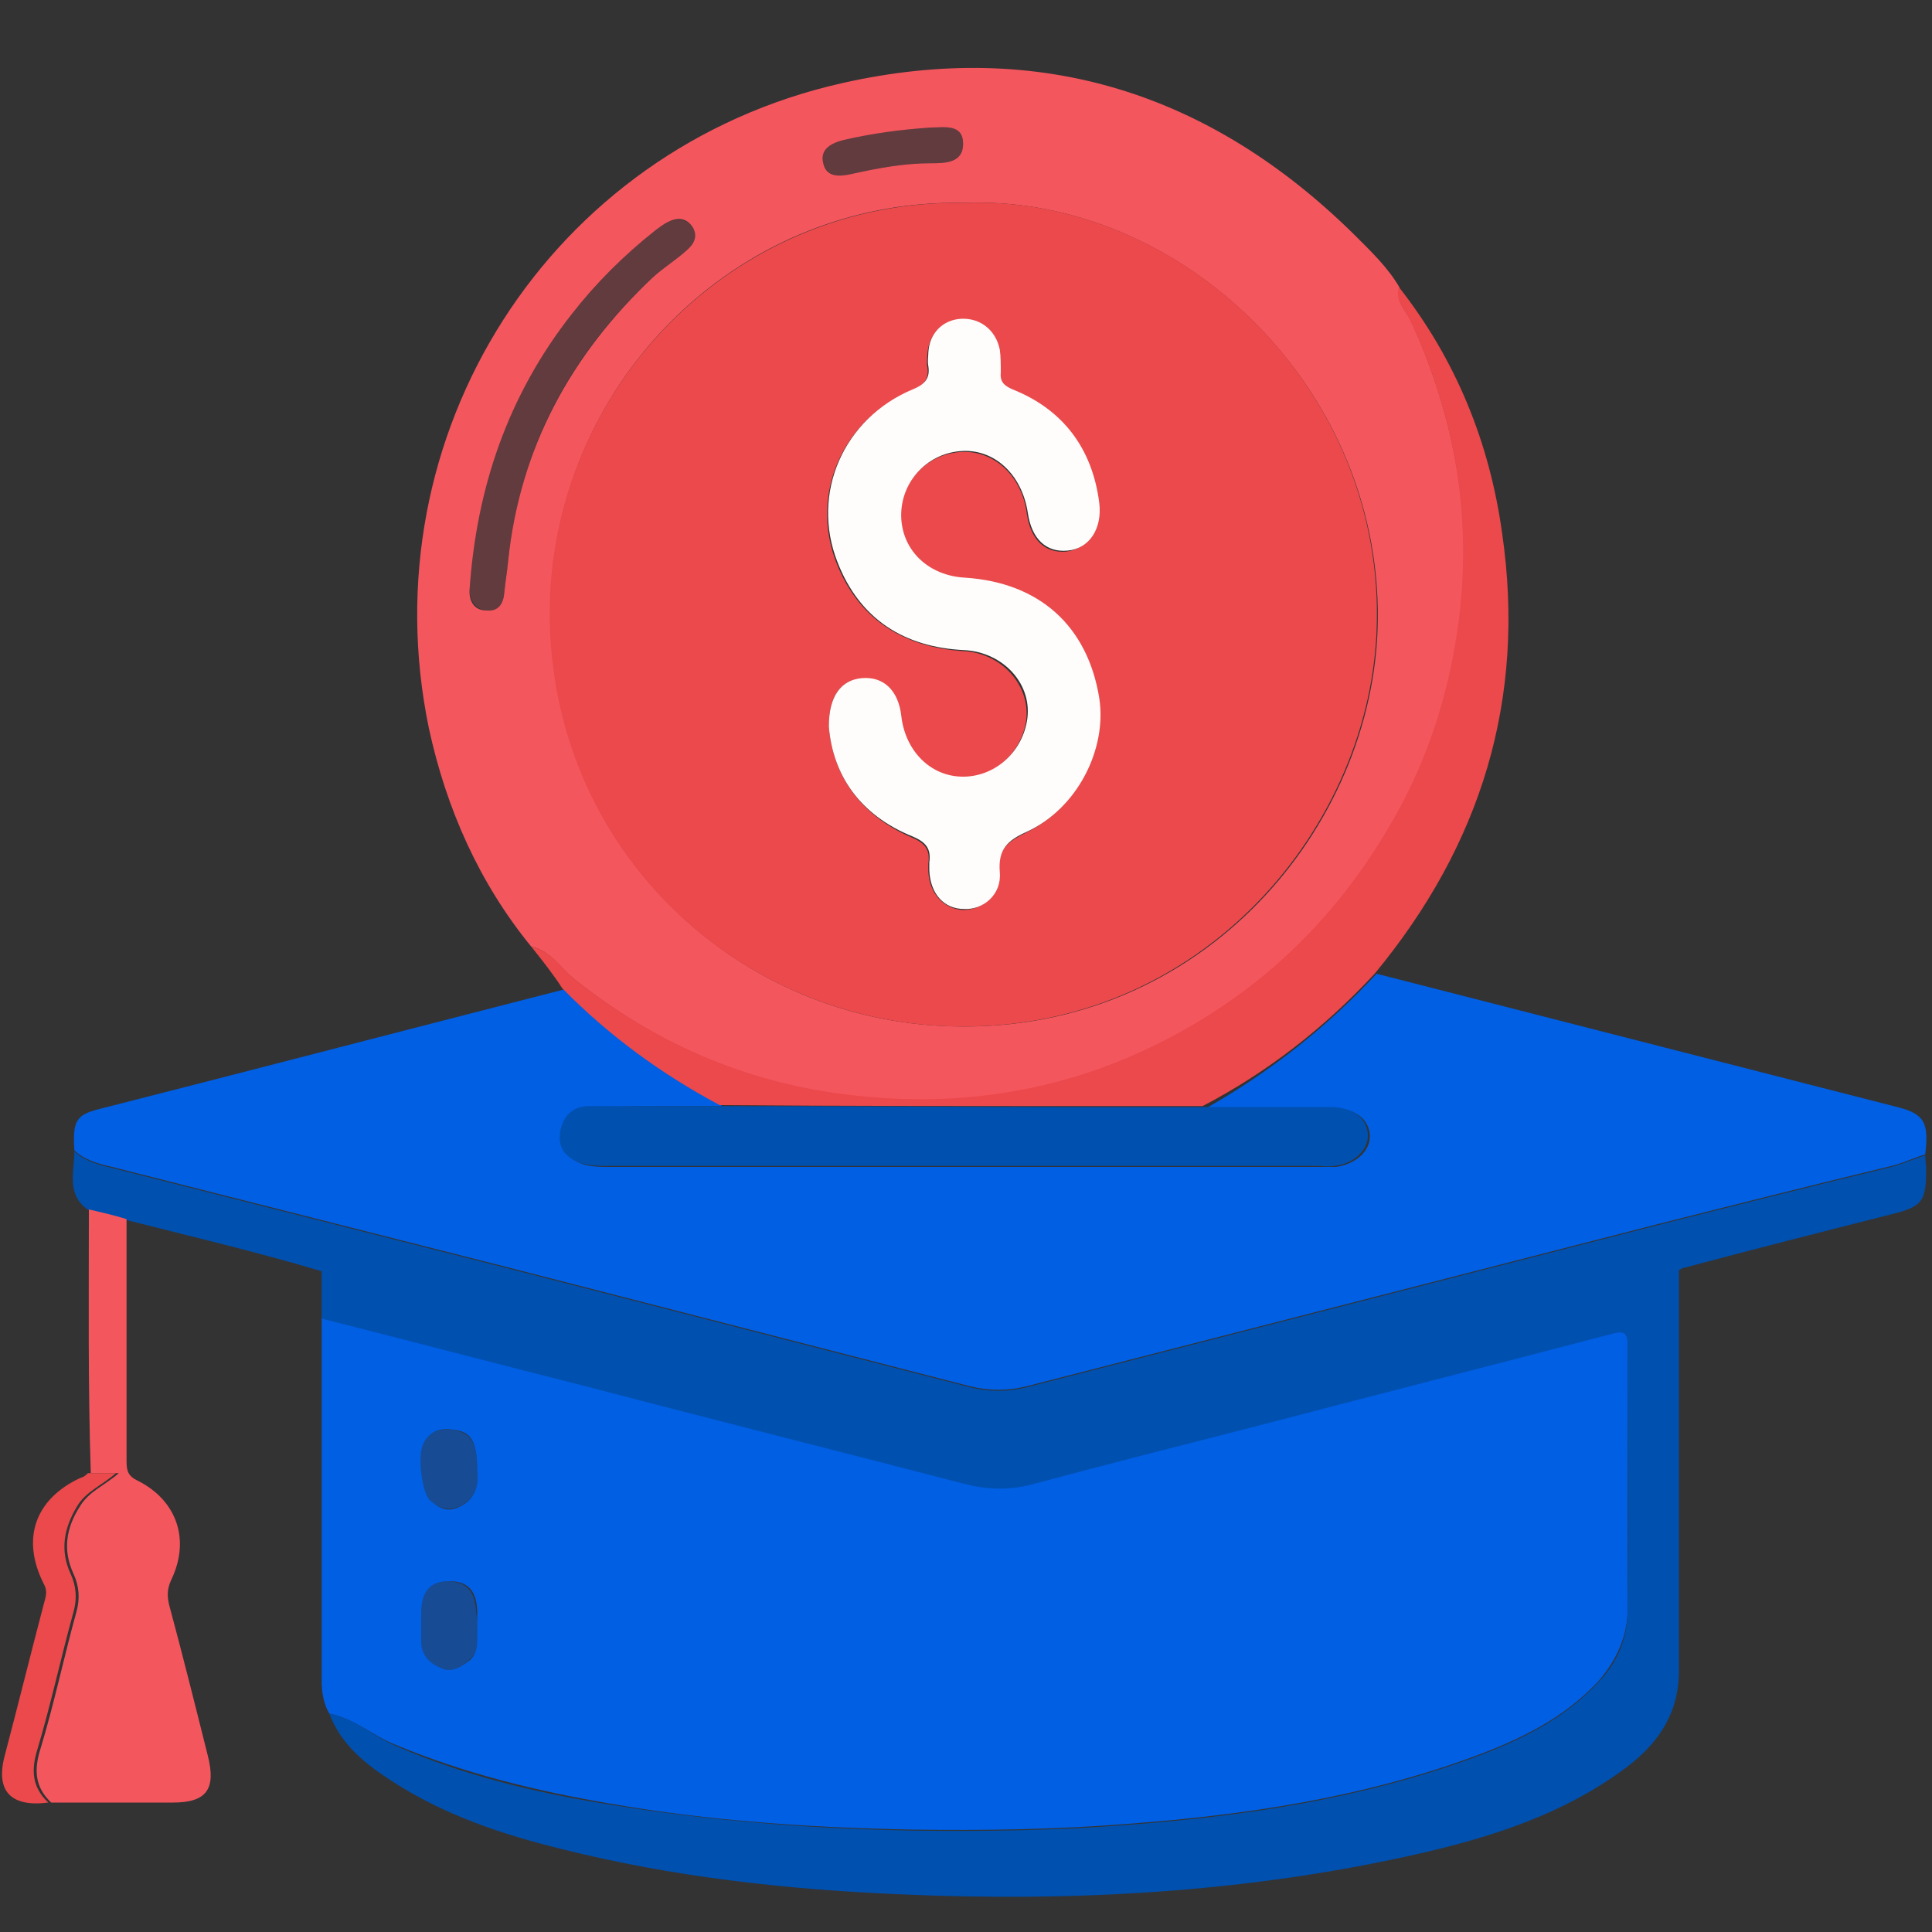 <?xml version="1.0" encoding="utf-8"?>
<!-- Generator: Adobe Illustrator 24.2.1, SVG Export Plug-In . SVG Version: 6.00 Build 0)  -->
<svg version="1.1" id="Layer_1" xmlns="http://www.w3.org/2000/svg" xmlns:xlink="http://www.w3.org/1999/xlink" x="0px" y="0px"
	 viewBox="0 0 200 200" style="enable-background:new 0 0 200 200;" xml:space="preserve">
<rect x="0" y="0" width="200" height="200" fill="#333333" stroke="none"/>
<style type="text/css">
	.st0{fill:#005FE3;}
	.st1{fill:#F4565E;}
	.st2{fill:#0050AF;}
	.st3{fill:#EB494B;}
	.st4{opacity:0.55;fill:#005FE3;}
	.st5{opacity:0.24;fill:#F4565E;}
	.st6{fill:#FEFDFB;}
</style>
<g>
	<path class="st0" d="M34.1,177.4c-0.6-1-0.8-2.2-0.8-3.4c0-12.5,0-25.1,0-37.6c9.1,2.3,18.2,4.7,27.3,7
		c13.1,3.4,26.2,6.7,39.2,10.1c2.3,0.6,4.5,0.7,6.9,0.1c7.8-2.1,15.7-4.1,23.5-6.1c12.2-3.2,24.4-6.3,36.6-9.5
		c1.6-0.4,1.7,0.2,1.7,1.4c0,9,0,18.1,0,27.1c0,2.8-1.1,5.3-3,7.5c-3.6,3.9-8.2,6.1-13.1,7.9c-11.5,4.2-23.5,6-35.6,6.9
		c-7.4,0.6-14.9,0.7-22.4,0.6c-10.5-0.2-21-0.9-31.3-2.7c-7.6-1.3-15-3.1-22.2-6.1C38.6,179.7,36.7,177.9,34.1,177.4z M49.4,168.4
		c0-0.5,0-0.9,0-1.4c0-2.3-1-3.4-3-3.3c-1.9,0-2.8,1.1-2.8,3.3c0,1,0,1.9,0,2.9c0,1.5,0.9,2.3,2.1,2.8c1.1,0.5,2.1-0.2,3-0.9
		C49.7,170.8,49.3,169.5,49.4,168.4z M49.4,152.4c0-3.2-0.6-4.2-2.5-4.4c-1.4-0.2-2.5,0.2-3.1,1.5c-0.6,1.2-0.1,5.1,0.7,5.8
		c0.9,0.8,1.8,1.3,3,0.7C49.1,155.3,49.6,153.9,49.4,152.4z"/>
	<path class="st0" d="M142.5,100.8c18,4.6,35.9,9.2,53.9,13.8c2.8,0.7,3.3,1.6,2.9,4.9c-1.3,0.4-2.5,1-3.9,1.3
		c-7.9,1.9-15.8,3.9-23.7,5.9c-21.8,5.6-43.6,11.2-65.4,16.8c-2,0.5-3.9,0.5-5.9,0c-15.9-4.1-31.9-8.2-47.8-12.3
		c-13.8-3.5-27.6-7-41.4-10.5c-1.3-0.3-2.5-0.7-3.5-1.6c-0.2-3.1,0.2-3.7,2.6-4.3c16.1-4.1,32.2-8.3,48.2-12.4
		c4.8,4.9,10.2,8.8,16.3,12.1c-4.5,0-9.1,0-13.6,0.1c-1.7,0-2.7,1-3,2.6c-0.3,1.7,0.5,2.7,2.1,3.3c0.9,0.3,1.9,0.3,2.9,0.3
		c24.4,0,48.8,0,73.2,0c0.6,0,1.2,0,1.9,0c2.1-0.3,3.6-1.7,3.5-3.3c-0.1-1.7-1.6-2.8-3.9-2.8c-4.3,0-8.7,0-13,0
		C131.4,111,137.3,106.4,142.5,100.8z"/>
	<path class="st1" d="M55,98c-5.4-6.6-8.8-14.3-10.6-22.6C38.1,45,56.9,15.4,87.2,8.6c20.4-4.6,38.1,1,53,15.7
		c1.7,1.7,3.5,3.4,4.7,5.5c-0.5,1.4,0.7,2.4,1.2,3.5c4.5,9.9,6.4,20.3,5,31.1c-0.9,6.9-2.9,13.5-6.3,19.7
		c-5.5,10-13.2,17.8-23.2,23.2c-10.6,5.7-21.9,7.6-33.9,6.1c-10.6-1.3-19.9-5.4-28.2-12C58,100.2,57,98.4,55,98z M99.8,21
		c-23.8-0.5-43,19.2-42.8,42.7c0.2,23.9,18.7,41.4,40.4,42.5c26.2,1.4,44.3-19.7,45.2-40.8C143.6,40.4,122.2,20.1,99.8,21z
		 M48.6,61.2c0,1.2,0.6,2,1.8,2c1.2,0.1,1.7-0.7,1.8-1.8c0.1-1.1,0.3-2.2,0.4-3.3c1.2-11.7,6.5-21.4,15-29.4c1.1-1,2.4-1.8,3.5-2.8
		c0.7-0.6,1.2-1.4,0.6-2.4c-0.7-1-1.6-1-2.6-0.5c-0.4,0.2-0.8,0.5-1.2,0.8c-3.3,2.6-6.2,5.5-8.7,8.7C52.6,40.9,49.3,50.5,48.6,61.2z
		 M96.4,13.2c-3.1,0.2-6.1,0.6-9.1,1.3c-1.2,0.3-2.4,0.9-2.1,2.3c0.3,1.6,1.7,1.5,3,1.2c2.7-0.6,5.4-1.1,8.1-1.1c1.5,0,3.4,0,3.4-2
		C99.7,12.8,97.8,13.2,96.4,13.2z"/>
	<path class="st2" d="M34.1,177.4c2.6,0.5,4.5,2.3,6.8,3.3c7.1,3.1,14.6,4.9,22.2,6.1c10.4,1.7,20.8,2.5,31.3,2.7
		c7.5,0.1,15,0,22.4-0.6c12.1-0.9,24.1-2.7,35.6-6.9c4.9-1.8,9.5-4,13.1-7.9c2-2.1,3-4.6,3-7.5c0.1-9,0-18.1,0-27.1
		c0-1.2,0-1.9-1.7-1.4c-12.2,3.2-24.4,6.3-36.6,9.5c-7.8,2-15.7,4-23.5,6.1c-2.4,0.6-4.6,0.5-6.9-0.1c-13.1-3.4-26.2-6.7-39.2-10.1
		c-9.1-2.3-18.2-4.7-27.3-7c0-1.7,0-3.3,0-5c1.8-0.1,3.5,0.7,5.2,1.1c20.6,5.3,41.3,10.6,61.9,15.9c2.1,0.5,4.2,0.6,6.3,0
		c5.9-1.6,11.8-3.1,17.7-4.6c10.5-2.7,21.1-5.5,31.6-8.2c5.9-1.5,11.8-2.8,17.8-4.3c0,13.9,0,27.7,0,41.6c0,4.6-2.4,7.8-5.9,10.3
		c-6.2,4.5-13.3,6.8-20.6,8.5c-17.8,4.1-35.9,5.1-54.1,4.3c-11.8-0.5-23.6-1.8-35.1-4.7c-6.1-1.5-12.1-3.5-17.5-7
		C37.8,182.6,35.3,180.6,34.1,177.4z"/>
	<path class="st2" d="M173.8,131.5c-5.9,1.4-11.9,2.8-17.8,4.3c-10.6,2.7-21.1,5.4-31.6,8.2c-5.9,1.5-11.8,3-17.7,4.6
		c-2.1,0.6-4.2,0.5-6.3,0c-20.6-5.3-41.3-10.6-61.9-15.9c-1.7-0.4-3.4-1.2-5.2-1.1c-6.7-2-13.5-3.6-20.2-5.3c-1.3-0.3-2.6-0.6-3.9-1
		c-2.4-1.6-1.5-4-1.5-6.1c1,0.9,2.2,1.3,3.5,1.6c13.8,3.5,27.6,7,41.4,10.5c15.9,4.1,31.9,8.2,47.8,12.3c2,0.5,3.9,0.5,5.9,0
		c21.8-5.6,43.6-11.2,65.4-16.8c7.9-2,15.8-4,23.7-5.9c1.3-0.3,2.6-0.9,3.9-1.3c0,0.5,0.1,1,0.1,1.4c0,3.4-0.4,3.9-3.6,4.7
		c-7.1,1.8-14.2,3.6-21.3,5.5C174.2,131.2,174,131.4,173.8,131.5z"/>
	<path class="st3" d="M55,98c2,0.4,3,2.1,4.4,3.3c8.3,6.6,17.6,10.7,28.2,12c11.9,1.5,23.3-0.4,33.9-6.1
		c10.1-5.4,17.7-13.2,23.2-23.2c3.4-6.2,5.4-12.8,6.3-19.7c1.4-10.8-0.4-21.2-5-31.1c-0.5-1.1-1.6-2-1.2-3.5
		c5.9,7.5,9.4,16.1,10.7,25.5c2.5,17.2-2.2,32.3-13.2,45.6c-5.2,5.6-11.1,10.2-17.8,13.7c-3.9,0-7.8,0-11.8,0
		c-12.7,0-25.5,0-38.2-0.1c-6-3.2-11.5-7.2-16.3-12.1C57.3,100.9,56.2,99.5,55,98z"/>
	<path class="st1" d="M9.2,125.2c1.3,0.3,2.6,0.6,3.9,1c0,8.3,0,16.7,0,25c0,1,0.1,1.6,1.2,2.1c4.1,2.1,5.4,6.2,3.4,10.3
		c-0.4,0.9-0.4,1.6-0.2,2.5c1.4,5.2,2.7,10.4,4,15.6c0.9,3.5-0.1,4.9-3.6,4.9c-4.2,0-8.4,0-12.6,0c-1.7-1.6-1.8-3.4-1.1-5.6
		c1.4-4.6,2.4-9.4,3.7-14.1c0.4-1.4,0.3-2.7-0.3-4c-1.1-2.4-0.8-4.7,0.7-7c0.9-1.5,2.5-2.1,4-3.4c-1.2,0-2.1,0-2.9,0
		C9.1,143.4,9.2,134.3,9.2,125.2z"/>
	<path class="st3" d="M9.1,152.5c0.9,0,1.7,0,2.9,0c-1.5,1.3-3.1,1.9-4,3.4c-1.4,2.3-1.8,4.6-0.7,7c0.6,1.3,0.7,2.6,0.3,4
		c-1.3,4.7-2.3,9.4-3.7,14.1c-0.7,2.2-0.6,4,1.1,5.6c-3.9,0.5-5.5-1.2-4.5-4.9c1.4-5.3,2.7-10.6,4.1-15.9c0.2-0.7,0.3-1.2-0.1-1.9
		c-2.3-4.6-0.9-8.7,3.8-10.9C8.7,152.9,8.9,152.7,9.1,152.5z"/>
	<path class="st4" d="M49.4,168.4c-0.1,1.1,0.4,2.4-0.8,3.4c-0.9,0.8-1.9,1.4-3,0.9c-1.1-0.5-2.1-1.3-2.1-2.8c0-1,0-1.9,0-2.9
		c0-2.2,0.9-3.2,2.8-3.3c2,0,2.9,1,3,3.3C49.4,167.5,49.4,167.9,49.4,168.4z"/>
	<path class="st4" d="M49.4,152.4c0.3,1.5-0.2,2.8-2,3.6c-1.2,0.5-2.1,0-3-0.7c-0.8-0.8-1.3-4.6-0.7-5.8c0.6-1.3,1.8-1.6,3.1-1.5
		C48.8,148.3,49.4,149.3,49.4,152.4z"/>
	<path class="st2" d="M74.7,114.5c12.7,0,25.5,0.1,38.2,0.1c3.9,0,7.8,0,11.8,0c4.3,0,8.7,0,13,0c2.3,0,3.8,1.1,3.9,2.8
		c0.1,1.6-1.4,3.1-3.5,3.3c-0.6,0.1-1.2,0-1.9,0c-24.4,0-48.8,0-73.2,0c-1,0-1.9,0-2.9-0.3c-1.6-0.6-2.4-1.6-2.1-3.3
		c0.3-1.6,1.3-2.6,3-2.6C65.6,114.5,70.2,114.5,74.7,114.5z"/>
	<path class="st3" d="M99.8,21c22.4-0.9,43.8,19.3,42.7,44.4c-0.9,21-19,42.2-45.2,40.8c-21.7-1.2-40.2-18.6-40.4-42.5
		C56.8,40.3,75.9,20.6,99.8,21z M85.8,75.2c0.4,5,3.2,9.2,8.6,11.5c1.4,0.6,1.9,1.3,1.7,2.7c0,0.3,0,0.6,0,0.8
		c0.1,2.3,1.6,3.9,3.6,4c2,0,3.9-1.6,3.7-3.8c-0.2-2.4,0.8-3.2,2.8-4.2c5.2-2.5,8.3-8.5,7.5-13.8c-1.1-7.5-6.2-12.1-13.9-12.5
		c-3.7-0.2-6.4-2.8-6.6-6.1c-0.2-3.6,2.5-6.7,6.1-7c3.5-0.3,6.5,2.4,7,6.4c0.4,2.7,1.9,4.1,4.1,3.9c2.2-0.3,3.6-2.3,3.3-4.9
		c-0.8-5.7-3.7-9.7-9-11.8c-0.9-0.4-1.3-0.8-1.2-1.8c0.1-0.8,0.1-1.5-0.1-2.3c-0.3-2-2-3.3-4-3.2c-1.9,0.1-3.2,1.5-3.4,3.5
		c0,0.5-0.1,1,0,1.4c0.2,1.3-0.4,1.9-1.6,2.4c-7.2,3-10.6,10.8-7.8,17.9c2.3,5.8,6.9,8.7,13.1,9.1c4.1,0.2,7.1,3.7,6.5,7.4
		c-0.6,3.3-3.4,5.7-6.6,5.7c-3.4,0-6.1-2.7-6.4-6.3c-0.3-2.6-1.8-4.1-4.1-3.9C87.1,70.4,85.8,72,85.8,75.2z"/>
	<path class="st5" d="M48.6,61.2c0.6-10.7,4-20.3,10.6-28.7c2.6-3.3,5.5-6.2,8.7-8.7c0.4-0.3,0.8-0.6,1.2-0.8c1-0.4,1.9-0.4,2.6,0.5
		c0.7,1,0.1,1.8-0.6,2.4c-1.1,1-2.4,1.8-3.5,2.8c-8.6,8-13.8,17.7-15,29.4c-0.1,1.1-0.3,2.2-0.4,3.3c-0.1,1.1-0.6,1.9-1.8,1.8
		C49.3,63.1,48.7,62.3,48.6,61.2z"/>
	<path class="st5" d="M96.4,13.2c1.4,0,3.3-0.4,3.3,1.7c0,2-1.9,2-3.4,2c-2.8,0-5.4,0.5-8.1,1.1c-1.3,0.3-2.6,0.4-3-1.2
		c-0.3-1.4,0.8-2,2.1-2.3C90.2,13.7,93.3,13.4,96.4,13.2z"/>
	<path class="st6" d="M85.8,75.2c0-3.2,1.3-4.8,3.4-5c2.3-0.2,3.8,1.3,4.1,3.9c0.4,3.6,3,6.3,6.4,6.3c3.2,0,6-2.4,6.6-5.7
		c0.7-3.8-2.4-7.2-6.5-7.4c-6.2-0.3-10.8-3.2-13.1-9.1c-2.8-7.1,0.6-14.9,7.8-17.9c1.2-0.5,1.8-1.1,1.6-2.4c-0.1-0.5,0-1,0-1.4
		c0.1-2,1.5-3.4,3.4-3.5c2-0.1,3.6,1.2,4,3.2c0.1,0.7,0.1,1.5,0.1,2.3c-0.1,1,0.3,1.4,1.2,1.8c5.3,2.1,8.3,6.2,9,11.8
		c0.3,2.6-1,4.7-3.3,4.9c-2.2,0.2-3.7-1.2-4.1-3.9c-0.6-4-3.5-6.7-7-6.4c-3.6,0.3-6.3,3.4-6.1,7c0.2,3.4,2.9,5.9,6.6,6.1
		c7.7,0.5,12.7,5,13.9,12.5c0.8,5.3-2.3,11.4-7.5,13.8c-2,0.9-3,1.8-2.8,4.2c0.2,2.3-1.7,3.9-3.7,3.8c-2.1,0-3.5-1.6-3.6-4
		c0-0.3,0-0.6,0-0.8c0.2-1.4-0.3-2.1-1.7-2.7C89,84.4,86.2,80.2,85.8,75.2z"/>
</g>
</svg>
